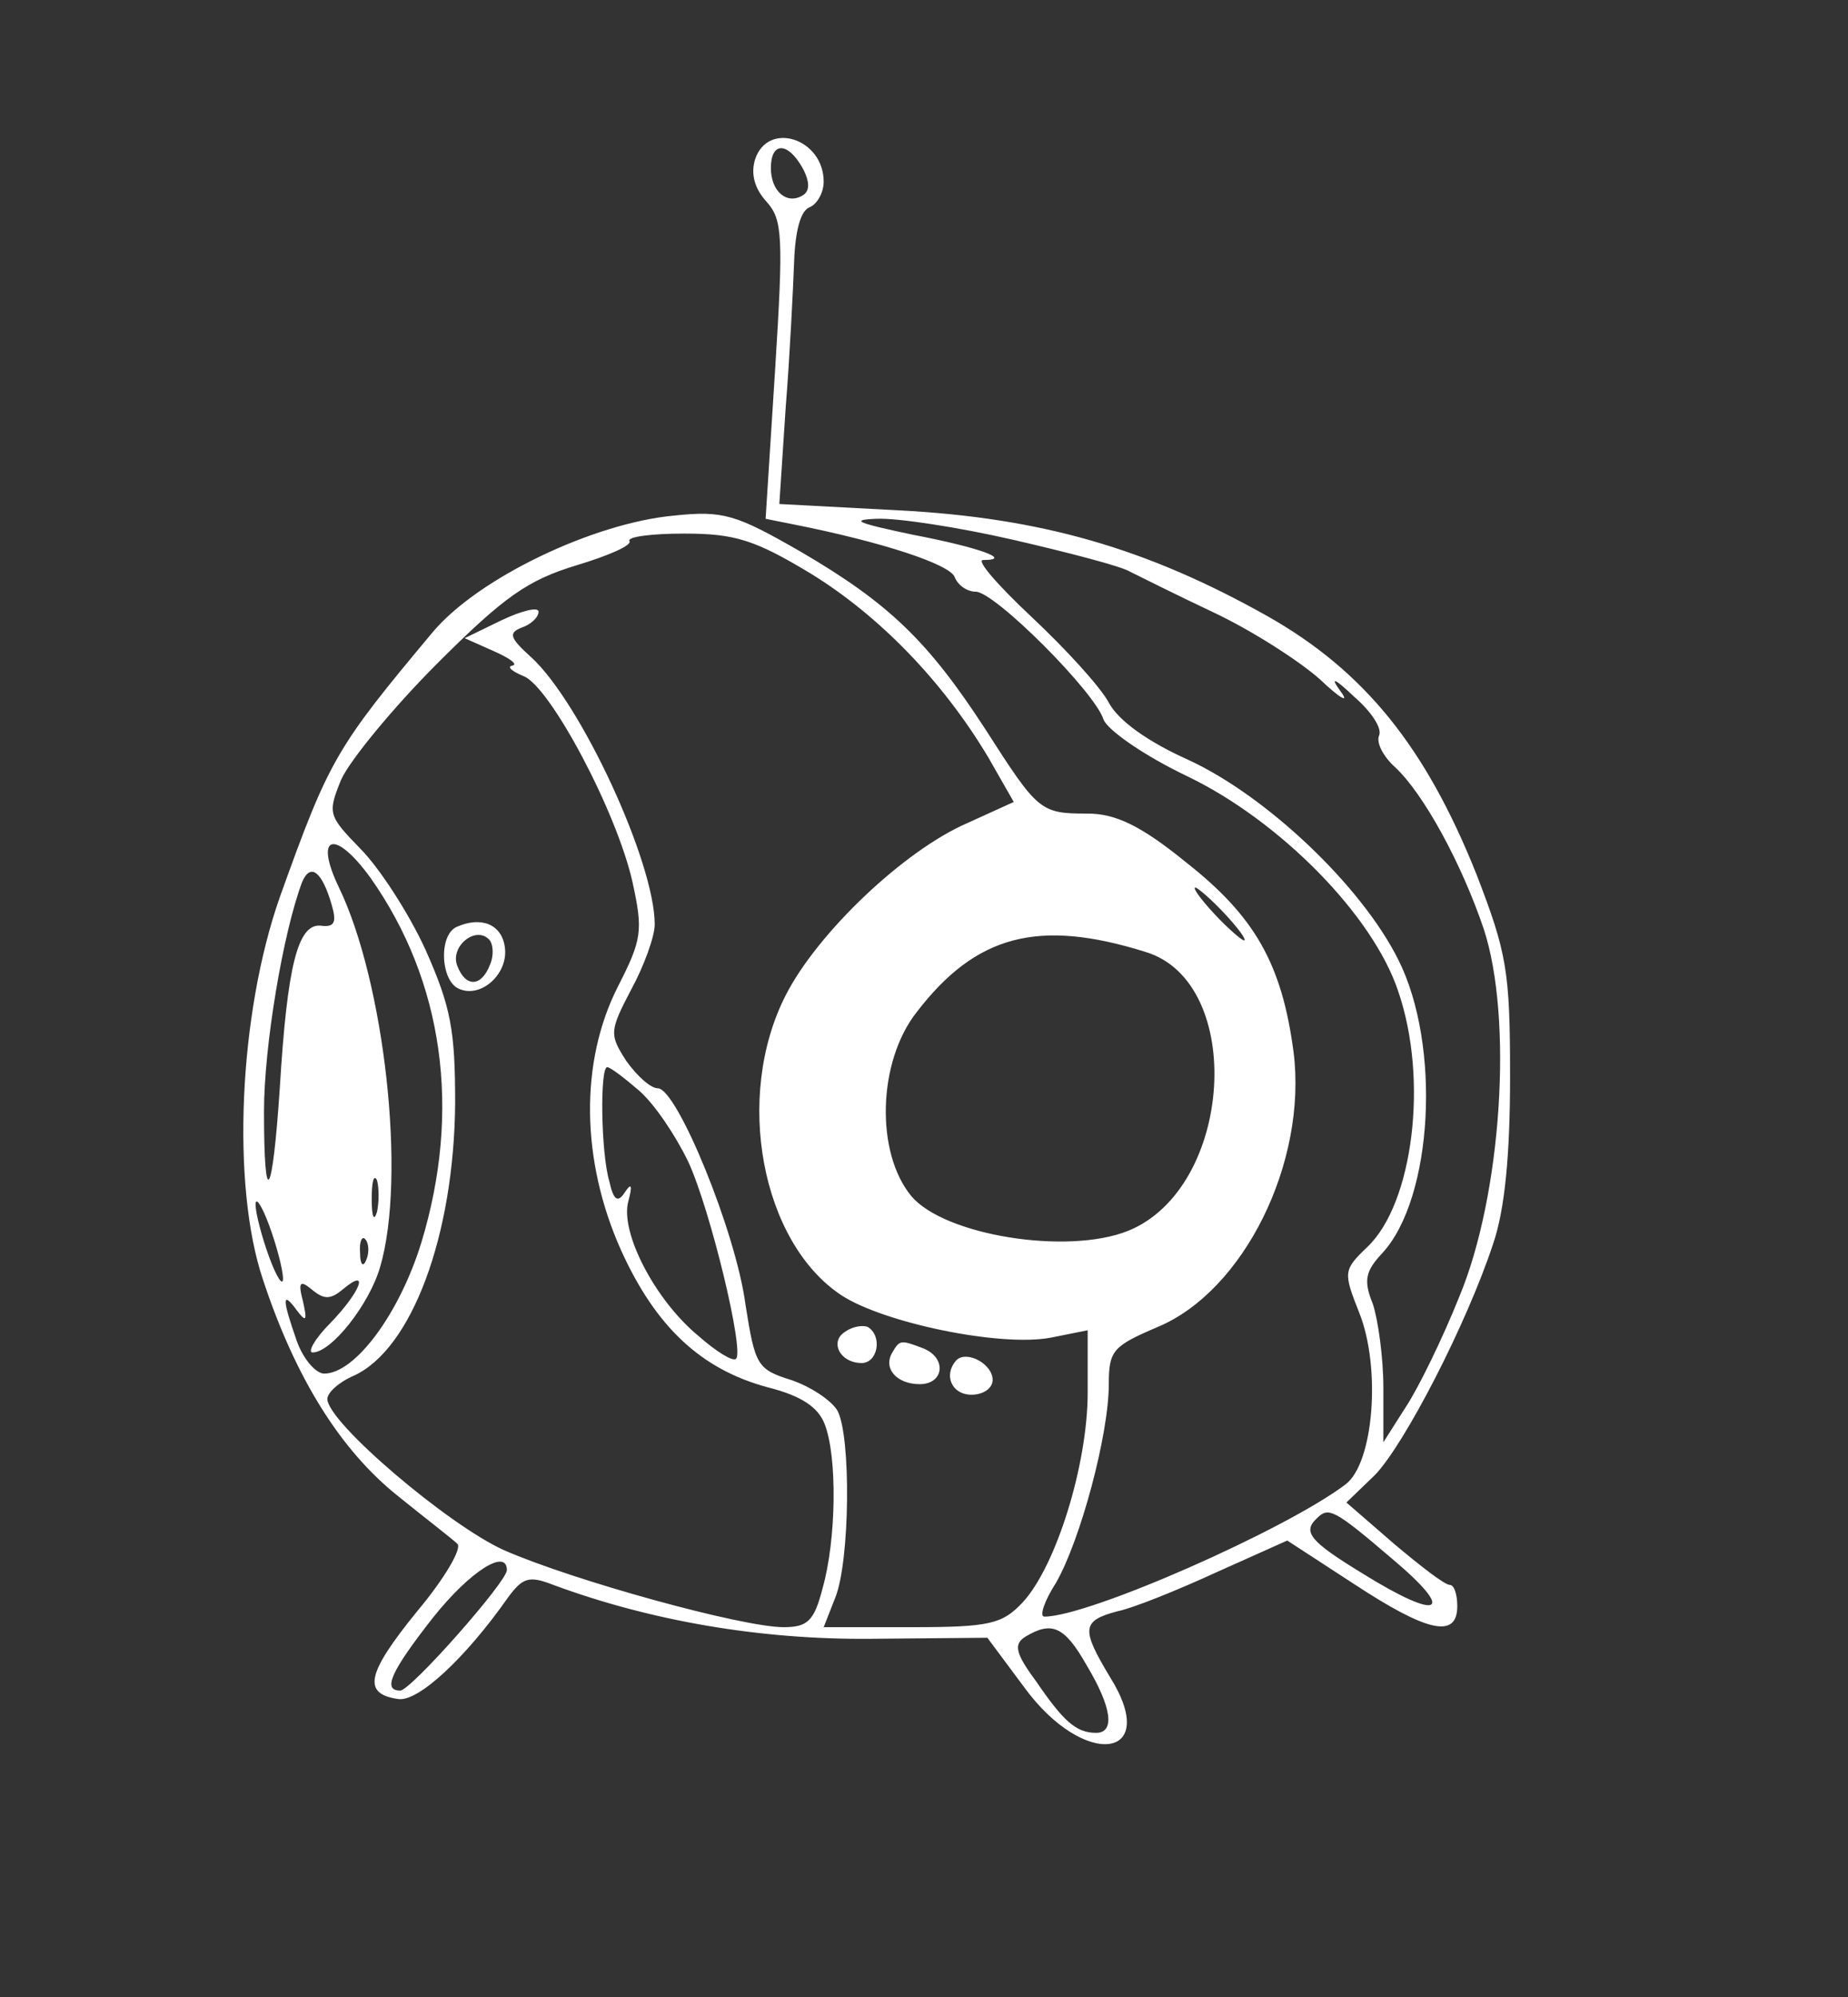 <?xml version="1.0" standalone="no"?>
<!DOCTYPE svg PUBLIC "-//W3C//DTD SVG 20010904//EN"
 "http://www.w3.org/TR/2001/REC-SVG-20010904/DTD/svg10.dtd">
<svg version="1.0" xmlns="http://www.w3.org/2000/svg"
 width="175pt" height="189pt" viewBox="0 0 175 189"
 preserveAspectRatio="xMidYMid meet">

<rect x="0" y="0" width="175" height="189" fill="#333333" stroke="none"/>

<g transform="translate(0,189) scale(0.1,-0.1)"
fill="#FFFFFF" stroke="none">
<path d="M715 1739 c-4 -13 -1 -27 11 -40 15 -17 16 -32 8 -159 l-9 -141 25
-5 c86 -17 149 -38 154 -50 3 -8 12 -14 20 -14 18 0 113 -95 121 -121 4 -10
38 -34 80 -54 87 -42 175 -131 199 -203 29 -84 14 -201 -29 -242 -23 -22 -23
-24 -8 -62 21 -52 14 -143 -13 -163 -57 -43 -243 -125 -285 -125 -5 0 0 15 11
32 23 40 50 140 50 188 0 32 4 36 46 54 82 34 142 156 129 260 -11 84 -37 129
-102 180 -43 35 -67 46 -93 46 -45 0 -47 2 -97 80 -54 83 -91 119 -175 168
-61 35 -73 39 -120 34 -76 -7 -185 -59 -228 -110 -92 -110 -98 -120 -145 -251
-39 -111 -46 -273 -16 -362 31 -94 74 -162 128 -205 26 -21 52 -41 56 -45 5
-4 -12 -33 -38 -64 -48 -59 -52 -78 -18 -83 19 -3 64 39 104 96 14 19 20 21
43 12 92 -34 196 -52 301 -51 l110 1 35 -47 c57 -78 130 -68 81 10 -27 45 -27
53 7 62 15 3 57 20 94 37 l67 30 63 -41 c70 -46 98 -52 98 -21 0 11 -3 20 -7
20 -5 0 -28 18 -53 39 l-45 39 27 26 c28 29 87 143 112 219 11 32 16 84 16
158 0 100 -3 117 -32 192 -48 120 -106 192 -198 244 -114 64 -214 93 -349 100
l-113 6 6 91 c4 50 7 112 8 138 1 29 6 49 15 52 7 3 13 14 13 24 0 41 -53 58
-65 21z m45 -8 c7 -13 7 -22 0 -26 -15 -9 -30 4 -30 26 0 25 16 25 30 0z m200
-352 c52 -12 102 -25 110 -30 8 -4 44 -22 80 -39 36 -17 81 -46 100 -63 19
-18 28 -23 20 -12 -11 15 -7 14 13 -5 15 -13 26 -29 23 -36 -3 -7 4 -20 15
-30 27 -25 63 -91 84 -153 28 -85 17 -252 -23 -348 -16 -40 -39 -87 -51 -105
l-21 -33 0 52 c0 28 -5 64 -10 79 -9 22 -7 31 9 48 48 52 56 197 15 278 -35
70 -125 155 -199 189 -38 17 -66 37 -75 54 -8 15 -41 51 -73 81 -32 30 -53 54
-46 54 29 0 -4 12 -67 24 -52 11 -60 14 -34 15 19 1 78 -8 130 -20z m-192 -32
c65 -40 125 -102 168 -174 l24 -42 -44 -20 c-60 -26 -142 -104 -172 -163 -49
-96 -23 -234 53 -284 40 -26 150 -49 198 -40 l35 7 0 -59 c0 -68 -30 -165 -62
-199 -19 -20 -31 -23 -104 -23 l-84 0 11 28 c14 35 15 153 2 177 -6 10 -26 23
-44 29 -32 10 -34 14 -43 71 -9 69 -65 205 -83 205 -7 0 -20 12 -30 26 -16 25
-16 28 5 68 12 22 22 50 22 61 0 59 -70 210 -117 253 -20 18 -22 23 -9 28 9 3
16 10 16 15 0 5 -16 1 -35 -8 l-35 -17 27 -12 c16 -7 24 -13 18 -14 -5 -1 -1
-5 11 -10 25 -10 88 -128 103 -195 10 -46 9 -54 -14 -99 -36 -71 -35 -164 3
-249 33 -73 76 -113 139 -130 32 -8 48 -19 54 -35 12 -31 11 -109 -2 -155 -8
-31 -14 -37 -37 -37 -39 0 -199 44 -265 73 -53 24 -167 121 -167 143 0 6 11
16 25 22 55 25 95 133 96 258 0 69 -4 91 -28 145 -16 35 -44 78 -62 96 -30 31
-31 33 -18 65 8 18 49 68 91 110 64 64 86 79 132 93 30 9 53 19 50 23 -2 4 21
7 52 7 48 0 67 -6 120 -38z m-417 -288 c69 -98 86 -220 48 -345 -21 -68 -63
-124 -92 -124 -8 0 -20 14 -26 31 -14 40 -14 48 0 29 9 -12 10 -10 6 8 -5 19
-3 21 9 11 11 -9 17 -9 29 1 25 21 17 -2 -12 -32 -15 -15 -22 -28 -17 -28 18
0 54 46 64 81 25 85 4 270 -39 359 -24 50 -4 56 30 9z m-37 -25 c5 -17 3 -22
-11 -20 -21 1 -31 -38 -38 -153 -7 -106 -15 -118 -15 -23 0 62 18 169 36 217
8 19 19 10 28 -21z m846 -9 c13 -14 21 -25 18 -25 -2 0 -15 11 -28 25 -13 14
-21 25 -18 25 2 0 15 -11 28 -25z m-75 -36 c95 -29 83 -224 -17 -264 -58 -23
-174 -4 -205 33 -34 41 -32 127 5 174 56 73 115 89 217 57z m-480 -131 c15
-13 35 -43 47 -68 21 -46 53 -179 45 -186 -3 -3 -19 7 -36 22 -41 34 -74 98
-66 127 4 15 3 18 -3 9 -7 -11 -11 -8 -15 10 -8 27 -9 108 -2 108 3 0 16 -10
30 -22z m-248 -115 c-3 -10 -5 -4 -5 12 0 17 2 24 5 18 2 -7 2 -21 0 -30z
m-89 -63 c0 -8 -6 1 -13 20 -7 19 -13 42 -13 50 0 8 6 -1 13 -20 7 -19 13 -42
13 -50z m79 18 c-3 -8 -6 -5 -6 6 -1 11 2 17 5 13 3 -3 4 -12 1 -19z m971
-283 c62 -52 46 -60 -28 -14 -49 30 -57 39 -43 52 11 11 16 9 71 -38z m-838
-11 c0 -11 -91 -114 -101 -114 -17 0 -9 18 31 69 35 44 70 66 70 45z m549 -90
c24 -40 27 -64 9 -64 -19 0 -31 11 -57 49 -20 27 -21 35 -10 42 25 15 37 10
58 -27z"/>
<path d="M433 1013 c-18 -7 -16 -52 2 -59 21 -9 47 15 43 40 -3 21 -22 29 -45
19z m31 -36 c-8 -21 -23 -22 -31 -1 -7 18 17 38 30 25 4 -4 5 -15 1 -24z"/>
<path d="M801 630 c-16 -9 -6 -30 15 -30 15 0 20 25 6 34 -4 2 -14 1 -21 -4z"/>
<path d="M845 610 c-9 -15 4 -30 26 -30 23 0 26 25 3 34 -21 8 -22 8 -29 -4z"/>
<path d="M906 603 c-13 -14 -5 -33 14 -33 11 0 20 6 20 14 0 15 -24 28 -34 19z"/>
</g>
</svg>
